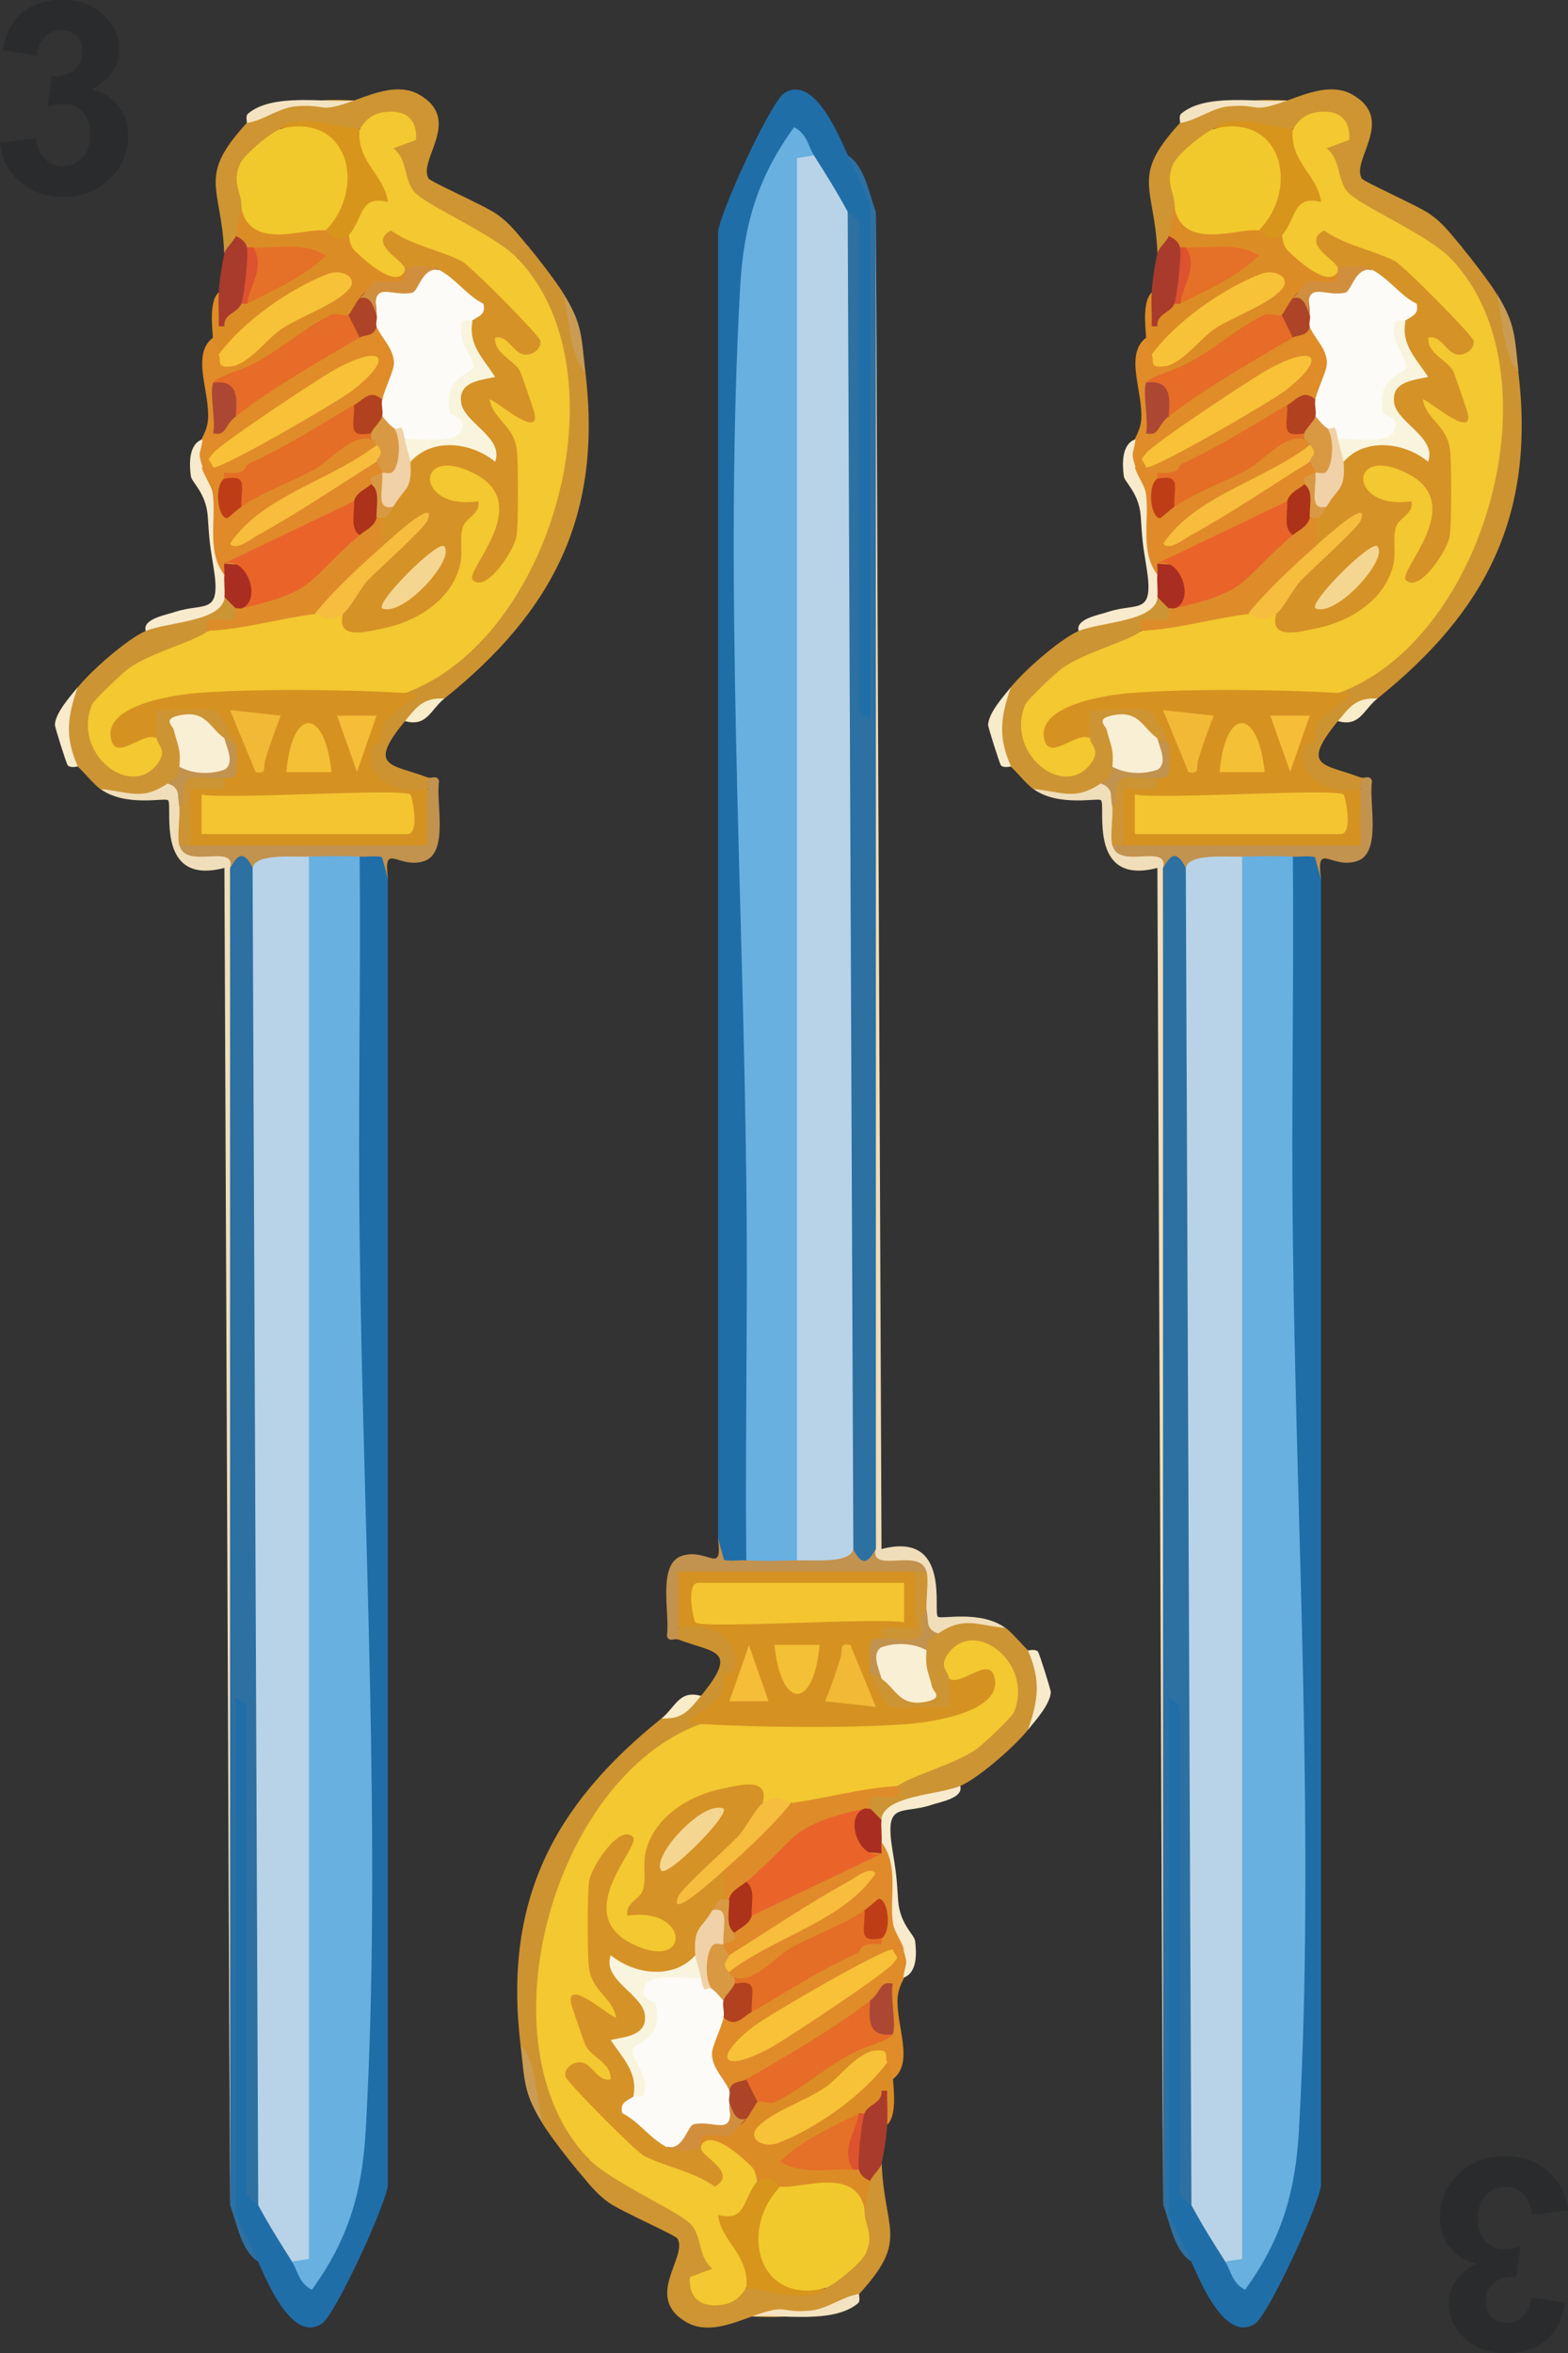 <?xml version="1.0" encoding="UTF-8"?>
<svg id="Layer_2" data-name="Layer 2" xmlns="http://www.w3.org/2000/svg" viewBox="0 0 64 96">
  <rect x="0" y="0" width="64" height="96" fill="#333333" stroke="none"/>
  <g id="Cards">
    <g id="Swords">
      <g id="ThreeOfSwrods">
        <path d="M0,5.82l1.46-.18c.05.37.17.66.38.85.2.2.45.29.74.29.31,0,.57-.12.79-.35.21-.24.32-.55.32-.96,0-.38-.1-.68-.31-.9s-.45-.33-.75-.33c-.19,0-.42.04-.69.11l.17-1.23c.41.01.72-.08.93-.27.21-.19.32-.44.32-.75,0-.27-.08-.48-.24-.63-.16-.16-.37-.24-.63-.24s-.48.09-.66.27c-.18.18-.29.44-.33.78l-1.39-.24c.1-.48.24-.86.44-1.14.2-.29.47-.51.82-.67.35-.16.74-.24,1.17-.24.74,0,1.34.24,1.78.71.37.39.55.82.55,1.31,0,.69-.38,1.24-1.13,1.65.45.1.81.31,1.08.65.27.34.41.74.41,1.22,0,.69-.25,1.28-.76,1.77-.5.49-1.13.73-1.89.73-.71,0-1.3-.21-1.77-.62s-.74-.95-.82-1.61Z" fill="#2a2b2c"/>
        <path d="M64,90.18l-1.46.18c-.05-.37-.17-.66-.38-.85-.2-.2-.45-.29-.74-.29-.31,0-.57.12-.79.35-.21.24-.32.55-.32.96,0,.38.1.68.31.9s.45.33.75.33c.19,0,.42-.04.69-.11l-.17,1.23c-.41-.01-.72.08-.93.27-.21.19-.32.44-.32.75,0,.27.08.48.24.63.16.16.37.24.63.24s.48-.09.66-.27c.18-.18.29-.44.33-.78l1.39.24c-.1.48-.24.86-.44,1.14-.2.29-.47.51-.82.67-.35.16-.74.24-1.17.24-.74,0-1.34-.24-1.78-.71-.37-.39-.55-.82-.55-1.31,0-.69.38-1.24,1.13-1.65-.45-.1-.81-.31-1.08-.65-.27-.34-.41-.74-.41-1.22,0-.69.25-1.28.76-1.77.5-.49,1.13-.73,1.89-.73.71,0,1.3.21,1.77.62s.74.95.82,1.61Z" fill="#2a2b2c"/>
        <g>
          <path d="M14.68,34.95c.31-.42,1.6-.36,1.06.16l.09.76v53.29c-.09.82-2.15,5.3-2.7,5.65-1.21.77-2.23-1.72-2.6-2.55-.45-.56-.79-1.25-.92-1.96-.2-6.92-.2-14.18,0-21.06.37-.42.6-.29.65.23l.02,19.86.25.63c.93.32,1.55,1.33,1.38,2.3.51-.04.56.04.74.43,1.4-2.02,1.79-4.36,1.86-6.84.18-13.19.08-26.39-.32-39.61-.17-3.81,0-7.58.48-11.31Z" fill="#206ea8"/>
          <path d="M10.31,35.41l.46.16s.08,18.04.23,54.11l-.46.29c-.05-.1-.62-.28-.47-.79v-19.59s-.45-.34-.45-.34v21.06c0,.11.79,1.66.92,1.96-.71-.44-.86-1.55-1.15-2.3-.1-18.21-.1-36.4,0-54.56-.42-1.08,1.53-.94.92,0Z" fill="#2d70a2"/>
          <path d="M21.59,10.09c.35.41,1.1,1.39,1.38,1.84.35,1.06.66,2.13.92,3.22.71,5.86-1.3,9.78-5.75,13.35-.53.33-1.07.64-1.61.92-1.58,1.92-.53,1.74.92,2.3.34.02.33.38,0,.46-.51,1.22-2.64.09-2.78-1.05-.08-.64.69-2.09,1.28-2.52.68-.1.87-.22.58-.35l.23-.59c5.47-2.77,7.99-11.47,4.32-16.51l.06-.62c-.69-.76-.32-1.04.46-.46Z" fill="#cd9331"/>
          <path d="M14.45,4.1c.83-.3,1.83-.71,2.66-.24,1.79,1.02-.06,2.66.38,3.42.08.14,2.32,1.12,2.79,1.46.58.41.87.84,1.3,1.34-.49-.06-.52-.03-.46.46-.09.07-.18.13-.28.15-.24.06-3.99-2.23-4.23-2.51-.42-.49-1.11-2.22-.51-2.65.72-.52.25-.61-1.43-.29-.05.49-.28.49-.69.37-.72-.52-1.71-.76-2.53-.37-.11.55-.53,1.1-1.26,1.65.1.8-.02,1.33-.35,1.58.3.81.22,1.2-.23,1.15.38.46.14.9-.46.69-.11-2.73-1.12-3.07.92-5.29,1.17-.73,2.63-1.04,4.37-.92Z" fill="#ce9532"/>
          <path d="M7.32,32.88c.36.32.35,1.29,0,1.61.7.24,1.46.33,2.29.28l-.22.64v54.56l-.23-54.56c-2.86.75-2.09-2.55-2.3-2.76-.11-.12-1.73.29-2.76-.46.32-.31.83-.36,1.54-.16.54-.26.95-.29,1.22-.07.54-.42.69-.12.46.92Z" fill="#f0deba"/>
          <path d="M9.62,24.82c.69,0,.61.5-.07.63-.58-.02-.94.07-1.08.29.12.16.16.33.08.51-1.55.59-5.86,2.27-4.13,4.47.82,1.04,1.78.34,1.98-.6-2.03-1.94,4.54-2.31,3.22.23-.08.28-.23.21-.46-.23l-.53.16c-.99-1.13-1.19-.8-.84.6l-.48.39c.6.26.05.88-.46.69-1.06.73-1.61.33-2.76.23-.26-.19-.66-.68-.92-.92-.88-.85-.73-2.23,0-3.22.54-.68,2-1.96,2.76-2.3,1.12-.4,2.19-.86,3.22-1.38.43-.5.79-.09.46.46Z" fill="#cd9434"/>
          <path d="M15.6,16.3c-.38.39-.77.47-1.15.23l-.35.74c-1.18.76-2.41,1.43-3.68,2.02-.15.4-.57.4-1.26,0-.28.46-.62.28-.46-.23-.03-.12-.05-.21-.02-.24,2.35-1.79,2.04-1.32.02.24.02.48-.21.37-.46,0-.53-.09-.31-.8,0-1.15.01-.09.21-.35.25-.78.09-1.14-.71-2.67.21-3.36.44-.07.52.16.23.69.33-.02.56.15.69.46.2.07.2.14,0,.23.22.38-.09.53-.92.46l.4.25c-.09.68.09,1.06.52,1.14l.24-.76c1.38-.95,2.79-1.84,4.25-2.66l.57.2c-.06-.6.21-.61.69-.46,1.4-.06,1.57,2.68.23,2.99Z" fill="#df8c29"/>
          <path d="M13.3,9.4c.39-.31.66-.16.92.23l.48.06c.37.63,1.09,1.15,1.82,1.32,1.05.42-.29.85-1.08.71-.22.32-.47.47-.76.44.48.45.16.89-.46.69l-.03.31c-1.32.6-2.66,1.36-4.01,2.26l-.57-.27v-.23c-.1-.54.91-1.35,1.38-1.7,4.74-2.45,2.35-2.02-.57.32-.47.65-.97.96-1.5.92-.11-.27-.2-.28-.23-.69-.04-.53-.14-1.49.23-1.84l.92.46c.07-.2.14-.2.23,0l.67-.85c2.09-.89,2.02-1.22-.21-.98l-.23-.47c-.07.2-.14.2-.23,0-.56.18-.55.08-.46-.46.04-.18.23-1.09.23-1.15,1.02.75,1.86.69,3.12.46l.33.46Z" fill="#dc8c25"/>
          <path d="M17.45,31.73c.12.05.41-.14.47.14-.14.87.42,2.95-.63,3.27s-1.66-.84-1.45.73l-.25-.9c-.3-.07-.6,0-.9-.02-.48.64-1.6.65-2.07,0-.01.18-.05.42-.2.46-.37.11-1.63.04-2.1,0-.36-.7-.6-.59-.92,0,.23-1.03-1.83.09-2.07-.92.07-.61.29-.58.46,0,3.15-.37,6.32-.6,9.48-.3-.27-.68-.19-1.36.19-2v-.46Z" fill="#c2924f"/>
          <path d="M8.24,19.07c.52.21.72.75.61,1.64.37.89.47,1.81.32,2.74.66.16.6.63,0,.92-.11,1.01-2.38,1-3.22,1.38-.16-.5.83-.66,1.18-.78,1.23-.41,1.92.19,1.58-1.86-.16-.98-.16-1.02-.23-2.05-.07-.95-.66-1.39-.69-1.63-.06-.47-.11-1.31.48-1.51-.08.66-.22.44,0,1.15Z" fill="#f8ebcd"/>
          <path d="M10.08,10.09c.46.61.1,1.69-.23,2.3-.13.37-.74.41-.69.92h-.23c.01-.46-.03-.92,0-1.38.03-.54.12-1.09.23-1.61.04-.18.42-.52.46-.69.2.08.42.24.46.46Z" fill="#a93b2c"/>
          <path d="M14.45,4.1c-1.53.56-1.06.12-2.39.24-.68.06-1.31.58-1.99.68.03-.03-.07-.29.06-.39,1.02-.84,3.05-.44,4.31-.53Z" fill="#f4e3c1"/>
          <path d="M3.17,31.27s-.3.08-.41-.05c-.05-.07-.53-1.57-.52-1.66.04-.5.62-1.14.93-1.52-.42,1.22-.53,2.01,0,3.22Z" fill="#f8ebcc"/>
          <path d="M23.89,15.15c-.65-.59-.64-2.26-.92-3.22.82,1.31.75,1.8.92,3.22Z" fill="#ca9c53"/>
          <path d="M18.14,28.5c-.57.45-.71,1.17-1.61.92.47-.57.75-.97,1.61-.92Z" fill="#f8ecc9"/>
          <path d="M12.61,34.95c.18,0,.46.05.46.16.15,18.87.02,38.39-.13,57.23-.4.43-.72.43-1.02-.07-.48-.75-.96-1.52-1.38-2.3l-.23-54.56c.12-.6,1.64-.44,2.3-.46Z" fill="#b8d3e7"/>
          <path d="M14.68,34.95c.05,5.18-.07,10.37,0,15.55.13,11.68.91,24.67.25,36.37-.14,2.55-.7,4.48-2.2,6.55-.54-.27-.59-.81-.81-1.15l.69-.11v-57.21c.67-.02,1.41-.04,2.07,0Z" fill="#67b0e0"/>
          <path d="M14.68,5.25c.05-.01.28-.53.86-.65.88-.18,1.51.16,1.44,1.11l-.92.34c.56.44.43,1.2.81,1.73.41.57,3.3,1.76,4.26,2.77,4.44,4.63,1.46,15.53-4.6,17.73l-.56.43-7.56-.11c-1.43-.32-5.35,1.83-2.12,1.17l.11.35c.02.3.46.47.02,1.05-1.11,1.46-3.5-.46-2.66-2.43.08-.19,1.25-1.3,1.51-1.48.85-.62,2.77-1.13,3.21-1.51,1.12-.5,2.44-.79,3.76-1.06l.62.37c.38-.38.75-.36,1.15,0,1.06.79,3.63-.44,4.11-1.53.15-.35.53-2.33.49-2.45-3.71-2.02.48-3.8,2.08-1.07l-.04-1.78c-1.13-1.35-1.54-3.08.6-1.66l-.41-1.19c-1.39-1.15-1.41-2.87.6-1.38.28.21-2.27-2.71-2.9-3.06-.46-.26-2.21-.98-1.77-.22l-.23.3c-.34.85-1.76-.49-2.08-.81-.19-.19-.2-.55-.22-.57-.38-.7.34-1.53.91-1.97-.95-1.2-1.1-2-.45-2.4Z" fill="#f3c830"/>
          <path d="M16.52,28.27c.23.01.53-.13.46.23-.29.05-1.2.83-1.31,1s-.04.5-.15.77c-.03.08-.33.08-.37.24-.36,1.24,1.19,1.99,2.29,1.68,0,.77,0,1.54,0,2.3-3.22,0-6.45,0-9.67,0-.44-.22-.31-2.36.14-2.56.61.1,1.02.03,1.24-.2.27-.32.43-.78.46-1.38-.03-.18-.62-1.23-.68-1.27-.44-.31-1.92,0-2.55-.11.01.38-.02.77,0,1.15-.49-.31-1.59.92-1.83.1-.43-1.46,2.6-1.88,3.55-1.95,2.42-.18,5.98-.14,8.41,0Z" fill="#d59221"/>
          <path d="M13.3,9.4c-.83-.12-3.09.86-3.45-.92.05-.62-.41-.95-.06-1.78.16-.39,1.34-1.36,1.67-1.44,2.21-.7,3.62.68,3.04,2.99-.12.47-.65,1.53-1.2,1.15Z" fill="#f2c92d"/>
          <path d="M14.68,5.25c-.15,1.36,1.03,1.9,1.15,2.99-1.18-.29-.98.67-1.61,1.38-.02-.02-.27.18-.49.1s-.41-.33-.43-.33c1.66-1.7.95-4.81-1.84-4.14.58-.71,2.93.07,3.22,0Z" fill="#d7951c"/>
          <path d="M9.16,31.73s.1.4-.15.46c-.31.08-1.15-.09-1.23,0s.06,1.91,0,2.3h-.46c-.1-.41.04-1.12,0-1.61-.25-1.25.36-1.63,1.84-1.15Z" fill="#cd9434"/>
          <path d="M9.62,30.35c.04.27.06,1,0,1.23-.07.26-.44.13-.46.16-1.19.07-1.79-.47-1.66.99l-.19.16c-.04-.42.03-.77-.46-.92.38-.27.41-.22.46-.69.41-.24.95-.32,1.62-.25-.19-.4-.11-.7.22-.9.14.09.32.14.46.23Z" fill="#c2924f"/>
          <path d="M15.6,22.29c-.48.98-1.62,2.5-2.76,2.76-1.45.19-2.9.62-4.37.69.03-.03-.08-.34.03-.42.2-.15.69.04.97-.03s.11-.41.15-.47c.06-.21.13-.2.23,0,.66-.55,1.44-.99,2.35-1.32l1.94-1.81.55.13c-.23-.53.15-.86.69-.69.07-.2.14-.2.23,0,.55.11.55.49,0,1.15Z" fill="#de8c29"/>
          <path d="M7.32,31.27c.08-.73-.1-.93-.23-1.5-.03-.14-.43-.41.13-.56,1.19-.3,1.31.47,1.94.91.09.39.43,1,.01,1.28-.6.21-1.3.18-1.85-.12Z" fill="#f9efd5"/>
          <path d="M9.16,22.98c1.45-.71,2.28,1.46.69,1.84-.08.02-.21-.03-.23,0l-.46-.46c.03-.3-.03-.62,0-.92-.11-.2-.11-.35,0-.46Z" fill="#a92e21"/>
          <path d="M17.91,11.01c.27-.66,2.21,1.21,2.25,1.35.18.66-.32,1.22-.87.72-.39.36-.25,1.05.41,2.07-.76.31-1.33.68-1.08,1.57.31.24.89.85.55,1.16-.11.1-2.69.62-2.65.04l-.46-.46c-.51.44-.77.1-.46-.46-.64-.07-.64-.55,0-.69.12-.5.48-1.19.48-1.49,0-.6-.52-1.03-.71-1.5-.62-.11-.58-.26,0-.46-.53-.9-.09-1.31,1.34-1.23.15-.6.61-.73,1.19-.61Z" fill="#fcfbf7"/>
          <path d="M15.14,17.92c.36-.32.49-.18.23.23.02.17,0,.35-.15.45-3.67,2.21-3.8,2.29-.4.27l.55-.02c.59-.19.67.02.23.46-.02.3-.21.38-.46.46.22.55-.15.87-.69.69l-.32.66-3.59,1.72c-.37.18-.83.23-1.39.15-.01.15.02.31,0,.46-.73-.97-.31-2.25-.47-3.33-.05-.31-.33-.67-.45-1.05.14.03.34-.04.46,0,.1.03.15.21.46.23.2.07.2.14,0,.23.12.61.35.99.69,1.15l.27-.7,2.48-1.21c.89-.96,1.74-1.25,2.55-.85Z" fill="#e08a2a"/>
          <path d="M14.22,12.85c.62-.28.96.51.46.92-1.41.83-3.67,2.11-5.06,3.22l-.44-.26c.06-.43-.1-.8-.48-1.12.05-.15.71-.38.92-.46,1.52-.54,2.49-1.61,3.86-2.29.21-.11.6.05.74,0Z" fill="#e66c27"/>
          <path d="M8.7,19.07c-.15-.39-.31-.21,0-.58.35-.43,4.21-2.98,4.91-3.38,1.96-1.1,2.56-.58.79.81-.57.45-5.38,3.24-5.7,3.15Z" fill="#f8c138"/>
          <path d="M14.45,16.53c.31.15.54.53.69,1.15.2.07.2.14,0,.23-.84-.19-1.65.9-2.39,1.29-1.08.56-1.89.82-2.91,1.47-.31-.15-.54-.53-.69-1.15v-.23c1.04.07.78-.27,1-.37,1.54-.69,2.94-1.61,4.29-2.39Z" fill="#e46e26"/>
          <path d="M9.62,14.92c-.87.14-.56-.15-.69-.46.99-1.34,2.9-2.69,4.45-3.28.6-.23,1.27.16.85.63-.56.63-1.98,1.1-2.75,1.62-.6.41-1.1,1.18-1.86,1.48Z" fill="#f8c238"/>
          <path d="M9.62,16.99c-.5.4-.36.81-.92.69.11-.54-.15-1.64,0-2.07,1-.12.99.57.92,1.38Z" fill="#ac4734"/>
          <path d="M15.6,16.3c-.05.19.05.49,0,.69.44.54.19.84-.46.69-1,.18-.66-.33-.69-1.15.41-.24.65-.66,1.15-.23Z" fill="#b2411f"/>
          <path d="M14.68,12.16c.44-.58.67-.35.69.69.05.11-.05.35,0,.46-.08.43-.49.34-.69.46l-.46-.92c.07-.03.32-.55.46-.69Z" fill="#ad4427"/>
          <path d="M10.31,10.09c.99.06,2.11-.24,2.99.34-.95.91-2.23,1.45-3.22,1.96.1-.75.17-1.52.23-2.3Z" fill="#e57027"/>
          <path d="M17.91,11.01c-.68-.12-.82.86-1.08.93-.86.2-1.7-.59-1.45.92-.14-.33-.24-.83-.69-.69.16-.15.58-.68.62-.69.35-.07.97.12,1.18-.06.1-.09.01-.38.04-.41-.2-.9,1.39-.72,1.38,0Z" fill="#d18f3d"/>
          <path d="M10.08,12.39h-.23c.12-.33.3-1.95.23-2.3h.23c.54.77-.1,1.51-.23,2.3Z" fill="#dd522f"/>
          <path d="M16.52,11.01c.13-.32-1.58-1.03-.57-1.61.88.62,2.02.81,2.89,1.25.36.19,3.16,3.02,3.21,3.24.07.31-.27.58-.58.58-.53,0-.68-.8-1.26-.7-.06.67.79.91,1.02,1.39.06.12.56,1.58.59,1.71.23,1.11-1.75-.68-1.84-.57.17.84.97,1.04,1.11,2.02.07.5.07,3.12-.01,3.57-.11.59-1.24,2.31-1.78,1.78-.38-.36,2.54-3.07.08-4.34s-2.46,1.51.14,1.12c.11.53-.53.66-.64,1.08-.13.47.02,1.02-.1,1.51-.34,1.45-1.79,2.33-3.16,2.6-.57.11-1.92.52-1.62-.59l-.2-.42c.61-.81,1.32-1.53,2.09-2.2l-.28-.15c.06-.27-.09-1.01,0-1.15-.18-.3-.03-.46.46-.46-.39-.54.33-1.41.69-1.84l.02-.59c.88-.15,1.71-.29,2.47-.42-.89-1.47-.9-1.71.26-2.98-.52-.8-.59-1.39-.23-1.77.28-.18.56-.25.45-.68-.68-.33-1.1-1.01-1.83-1.39-.33-.17-1.13-.21-1.38,0Z" fill="#d59226"/>
          <path d="M15.6,22.29c.15-.13,2.31-2.14,1.84-1.04-.14.32-1.98,1.97-2.42,2.42-.32.34-.74,1.18-1.03,1.38-.62.44-.98-.02-1.15,0,.81-1,1.81-1.91,2.76-2.76Z" fill="#f6bd3e"/>
          <path d="M16.75,32.42c.07.06.4,1.61-.12,1.61h-8.4v-1.61c1.09.21,8.19-.28,8.52,0Z" fill="#f4c531"/>
          <path d="M11.46,29.2c-.24.6-.44,1.17-.63,1.79-.1.31.09.61-.4.51l-1.04-2.53,2.07.23Z" fill="#f2b937"/>
          <path d="M13.53,31.5h-1.84c.22-2.63,1.56-2.7,1.84,0Z" fill="#f4c035"/>
          <polygon points="15.37 29.2 14.57 31.49 13.76 29.2 15.37 29.2" fill="#f6bd38"/>
          <path d="M14.68,21.83c-2.18,1.86-1.7,2.29-4.83,2.99.86-.29.25-2.12-.69-1.84l5.29-2.53c.68,0,.51.98.23,1.38Z" fill="#ea642a"/>
          <path d="M15.37,21.14c-.12.38-.45.48-.69.69-.41-.26-.2-.95-.23-1.38.1-.38.49-.49.69-.69.33-.42.68,1.34.23,1.38Z" fill="#ac3219"/>
          <path d="M16.06,17.45c.77.54.48,3.13-.46,1.84.36.22.52.68.46,1.38-.35.62-.44.43-.46.46h-.23c-.03-.43.18-1.12-.23-1.38.16-.17-.37-.18.46-.46-.02-.21-.22-.4-.23-.46-.25-.18-.23-.48,0-.69-.06-.07-.09-.2-.23-.23v-.23c.09-.22.41-.5.46-.69.15.14.29.36.46.46Z" fill="#d99942"/>
          <path d="M19.29,13.08c-.2.99.45,1.56.92,2.3-.63.14-1.49.19-1.39,1.03s1.76,1.43,1.39,2.43c-.95-.79-2.56-1.01-3.45,0-.41.09-.37-.61-.23-.92.55-.07,2.05.25,2.3-.35s-.41-.55-.45-.73c-.34-1.48.91-1.6.93-1.83.04-.46-.51-.84-.49-1.58.01-.61.32-.24.48-.34Z" fill="#f9f4dd"/>
          <path d="M16.06,17.45c.28.17.31-.34.46.46.05.27.23.87.23.92.09,1.21-.25,1.05-.69,1.84-.76.19-.4-.73-.46-1.38.1-.03.3.07.42-.03.3-.24.38-1.45.04-1.81Z" fill="#f1d1a7"/>
          <path d="M15.37,18.84c-1.62,1.01-3.23,2.11-4.91,3.03-.25.14-.83.62-1.07.31,1.3-1.95,4.15-2.59,5.99-4.03.38.42-.03.49,0,.69Z" fill="#f8bd3c"/>
          <path d="M9.16,19.53c1-.18.66.33.69,1.15-.18.12-.54.46-.58.46-.38,0-.54-1.31-.12-1.61Z" fill="#be3d17"/>
          <path d="M18.13,22.29c.47.52-1.68,2.9-2.53,2.53-.27-.25,2.28-2.8,2.53-2.53Z" fill="#f5d691"/>
        </g>
        <g>
          <path d="M30.46,63.66c-.31.42-1.6.36-1.06-.16l-.09-.76V9.45c.09-.82,2.15-5.3,2.7-5.65,1.21-.77,2.23,1.72,2.6,2.55.45.56.79,1.25.92,1.96.2,6.92.2,14.18,0,21.06-.37.42-.6.29-.65-.23l-.02-19.86-.25-.63c-.93-.32-1.55-1.33-1.38-2.3-.51.04-.56-.04-.74-.43-1.4,2.02-1.79,4.36-1.86,6.84-.18,13.19-.08,26.39.32,39.61.17,3.81,0,7.58-.48,11.31Z" fill="#206ea8"/>
          <path d="M34.83,63.2l-.46-.16s-.08-18.04-.23-54.11l.46-.29c.05.1.62.28.47.79v19.59s.45.34.45.34V8.3c0-.11-.79-1.66-.92-1.96.71.44.86,1.55,1.15,2.3.1,18.21.1,36.4,0,54.56.42,1.08-1.53.94-.92,0Z" fill="#2d70a2"/>
          <path d="M23.55,88.52c-.35-.41-1.1-1.39-1.38-1.84-.35-1.06-.66-2.13-.92-3.22-.71-5.86,1.3-9.78,5.75-13.35.53-.33,1.07-.64,1.61-.92,1.58-1.92.53-1.74-.92-2.3-.34-.02-.33-.38,0-.46.51-1.22,2.64-.09,2.78,1.05.08.64-.69,2.09-1.28,2.52-.68.1-.87.22-.58.35l-.23.59c-5.47,2.77-7.99,11.47-4.32,16.51l-.06.62c.69.76.32,1.04-.46.46Z" fill="#cd9331"/>
          <path d="M30.69,94.51c-.83.3-1.83.71-2.66.24-1.79-1.02.06-2.66-.38-3.42-.08-.14-2.32-1.12-2.79-1.46-.58-.41-.87-.84-1.3-1.34.49.06.52.03.46-.46.09-.07.18-.13.28-.15.24-.06,3.99,2.23,4.23,2.51.42.49,1.11,2.22.51,2.65-.72.52-.25.61,1.43.29.05-.49.28-.49.69-.37.72.52,1.71.76,2.53.37.11-.55.53-1.1,1.26-1.65-.1-.8.02-1.33.35-1.58-.3-.81-.22-1.2.23-1.15-.38-.46-.14-.9.46-.69.11,2.73,1.12,3.07-.92,5.29-1.17.73-2.63,1.04-4.37.92Z" fill="#ce9532"/>
          <path d="M37.82,65.73c-.36-.32-.35-1.29,0-1.61-.7-.24-1.46-.33-2.29-.28l.22-.64V8.64l.23,54.56c2.86-.75,2.09,2.55,2.3,2.76.11.12,1.73-.29,2.76.46-.32.31-.83.36-1.54.16-.54.26-.95.29-1.22.07-.54.42-.69.12-.46-.92Z" fill="#f0deba"/>
          <path d="M35.52,73.79c-.69,0-.61-.5.07-.63.58.02.94-.07,1.08-.29-.12-.16-.16-.33-.08-.51,1.55-.59,5.86-2.27,4.13-4.47-.82-1.04-1.78-.34-1.98.6,2.03,1.94-4.54,2.31-3.22-.23.08-.28.23-.21.46.23l.53-.16c.99,1.13,1.19.8.84-.6l.48-.39c-.6-.26-.05-.88.46-.69,1.06-.73,1.61-.33,2.76-.23.26.19.66.68.92.92.88.85.73,2.23,0,3.22-.54.68-2,1.96-2.76,2.3-1.12.4-2.19.86-3.22,1.38-.43.5-.79.09-.46-.46Z" fill="#cd9434"/>
          <path d="M29.53,82.31c.38-.39.77-.47,1.15-.23l.35-.74c1.18-.76,2.41-1.43,3.68-2.02.15-.4.57-.4,1.26,0,.28-.46.62-.28.46.23.03.12.05.21.02.24-2.35,1.79-2.04,1.32-.02-.24-.02-.48.21-.37.46,0,.53.09.31.8,0,1.15-.01.09-.21.35-.25.78-.09,1.14.71,2.67-.21,3.36-.44.07-.52-.16-.23-.69-.33.02-.56-.15-.69-.46-.2-.07-.2-.14,0-.23-.22-.38.09-.53.92-.46l-.4-.25c.09-.68-.09-1.06-.52-1.14l-.24.76c-1.38.95-2.79,1.84-4.25,2.66l-.57-.2c.06.6-.21.61-.69.46-1.4.06-1.57-2.68-.23-2.99Z" fill="#df8c29"/>
          <path d="M31.84,89.21c-.39.31-.66.16-.92-.23l-.48-.06c-.37-.63-1.09-1.15-1.82-1.32-1.05-.42.29-.85,1.08-.71.22-.32.47-.47.76-.44-.48-.45-.16-.89.46-.69l.03-.31c1.32-.6,2.66-1.36,4.01-2.26l.57.27v.23c.1.54-.91,1.35-1.38,1.7-4.74,2.45-2.35,2.02.57-.32.47-.65.97-.96,1.5-.92.11.27.2.28.23.69.04.53.14,1.49-.23,1.84l-.92-.46c-.07.2-.14.2-.23,0l-.67.85c-2.09.89-2.02,1.22.21.98l.23.47c.07-.2.14-.2.23,0,.56-.18.55-.08.46.46-.04.18-.23,1.09-.23,1.15-1.02-.75-1.86-.69-3.12-.46l-.33-.46Z" fill="#dc8c25"/>
          <path d="M27.69,66.88c-.12-.05-.41.14-.47-.14.14-.87-.42-2.95.63-3.27s1.66.84,1.45-.73l.25.9c.3.07.6,0,.9.02.48-.64,1.6-.65,2.07,0,.01-.18.05-.42.2-.46.37-.11,1.63-.04,2.1,0,.36.7.6.59.92,0-.23,1.03,1.83-.09,2.07.92-.07.61-.29.58-.46,0-3.15.37-6.32.6-9.48.3.27.68.19,1.36-.19,2v.46Z" fill="#c2924f"/>
          <path d="M36.9,79.54c-.52-.21-.72-.75-.61-1.64-.37-.89-.47-1.81-.32-2.74-.66-.16-.6-.63,0-.92.11-1.01,2.38-1,3.22-1.38.16.5-.83.66-1.18.78-1.23.41-1.92-.19-1.58,1.86.16.98.16,1.02.23,2.05.07.95.66,1.39.69,1.63.06.47.11,1.31-.48,1.51.08-.66.22-.44,0-1.15Z" fill="#f8ebcd"/>
          <path d="M35.06,88.52c-.46-.61-.1-1.69.23-2.3.13-.37.74-.41.69-.92h.23c-.01.46.03.92,0,1.38-.03.54-.12,1.09-.23,1.61-.04.18-.42.52-.46.69-.2-.08-.42-.24-.46-.46Z" fill="#a93b2c"/>
          <path d="M30.69,94.51c1.53-.56,1.06-.12,2.39-.24.68-.06,1.31-.58,1.99-.68-.03.03.07.29-.06.39-1.02.84-3.05.44-4.31.53Z" fill="#f4e3c1"/>
          <path d="M41.96,67.34s.3-.08.41.05c.05.07.53,1.57.52,1.66-.04.5-.62,1.14-.93,1.52.42-1.22.53-2.01,0-3.22Z" fill="#f8ebcc"/>
          <path d="M21.25,83.46c.65.59.64,2.26.92,3.22-.82-1.31-.75-1.8-.92-3.22Z" fill="#ca9c53"/>
          <path d="M27,70.11c.57-.45.71-1.17,1.61-.92-.47.57-.75.97-1.61.92Z" fill="#f8ecc9"/>
          <path d="M32.53,63.66c-.18,0-.46-.05-.46-.16-.15-18.87-.02-38.39.13-57.23.4-.43.72-.43,1.02.07.48.75.96,1.52,1.38,2.3l.23,54.56c-.12.6-1.64.44-2.3.46Z" fill="#b8d3e7"/>
          <path d="M30.46,63.66c-.05-5.18.07-10.37,0-15.55-.13-11.68-.91-24.67-.25-36.37.14-2.55.7-4.48,2.2-6.55.54.27.59.81.81,1.15l-.69.11v57.21c-.67.02-1.41.04-2.07,0Z" fill="#67b0e0"/>
          <path d="M30.46,93.36c-.05.01-.28.53-.86.65-.88.18-1.51-.16-1.44-1.11l.92-.34c-.56-.44-.43-1.2-.81-1.73-.41-.57-3.3-1.76-4.26-2.77-4.44-4.63-1.46-15.53,4.6-17.73l.56-.43,7.56.11c1.43.32,5.35-1.83,2.12-1.17l-.11-.35c-.02-.3-.46-.47-.02-1.05,1.11-1.46,3.5.46,2.66,2.43-.08.19-1.25,1.3-1.51,1.48-.85.62-2.77,1.13-3.21,1.51-1.12.5-2.44.79-3.76,1.06l-.62-.37c-.38.38-.75.36-1.15,0-1.06-.79-3.63.44-4.11,1.53-.15.35-.53,2.33-.49,2.45,3.71,2.02-.48,3.8-2.08,1.07l.04,1.78c1.13,1.35,1.54,3.08-.6,1.66l.41,1.19c1.39,1.15,1.41,2.87-.6,1.38-.28-.21,2.27,2.71,2.9,3.06.46.26,2.21.98,1.77.22l.23-.3c.34-.85,1.76.49,2.08.81.19.19.2.55.22.57.38.7-.34,1.53-.91,1.97.95,1.2,1.1,2,.45,2.4Z" fill="#f3c830"/>
          <path d="M28.61,70.34c-.23-.01-.53.13-.46-.23.29-.05,1.2-.83,1.31-1s.04-.5.15-.77c.03-.08.33-.08.37-.24.36-1.24-1.19-1.99-2.29-1.68,0-.77,0-1.54,0-2.3,3.22,0,6.45,0,9.67,0,.44.22.31,2.36-.14,2.56-.61-.1-1.02-.03-1.24.2-.27.32-.43.78-.46,1.38.03.18.62,1.23.68,1.27.44.31,1.92,0,2.55.11-.01-.38.02-.77,0-1.15.49.31,1.59-.92,1.83-.1.43,1.46-2.6,1.88-3.55,1.95-2.42.18-5.98.14-8.41,0Z" fill="#d59221"/>
          <path d="M31.84,89.21c.83.12,3.09-.86,3.45.92-.05.62.41.95.06,1.78-.16.39-1.34,1.36-1.67,1.44-2.21.7-3.62-.68-3.04-2.99.12-.47.65-1.53,1.2-1.15Z" fill="#f2c92d"/>
          <path d="M30.46,93.36c.15-1.36-1.03-1.9-1.15-2.99,1.18.29.98-.67,1.61-1.38.02.02.27-.18.49-.1s.41.33.43.33c-1.66,1.7-.95,4.81,1.84,4.14-.58.71-2.93-.07-3.22,0Z" fill="#d7951c"/>
          <path d="M35.98,66.88s-.1-.4.15-.46c.31-.08,1.15.09,1.23,0s-.06-1.91,0-2.3h.46c.1.41-.04,1.12,0,1.61.25,1.25-.36,1.63-1.84,1.15Z" fill="#cd9434"/>
          <path d="M35.52,68.26c-.04-.27-.06-1,0-1.23.07-.26.44-.13.46-.16,1.19-.07,1.79.47,1.66-.99l.19-.16c.04.42-.03.77.46.92-.38.27-.41.22-.46.69-.41.24-.95.32-1.62.25.19.4.11.7-.22.9-.14-.09-.32-.14-.46-.23Z" fill="#c2924f"/>
          <path d="M29.53,76.32c.48-.98,1.62-2.5,2.76-2.76,1.45-.19,2.9-.62,4.37-.69-.03.03.08.34-.03.42-.2.15-.69-.04-.97.03s-.11.41-.15.47c-.06.21-.13.2-.23,0-.66.55-1.44.99-2.35,1.32l-1.94,1.81-.55-.13c.23.53-.15.86-.69.69-.07.2-.14.2-.23,0-.55-.11-.55-.49,0-1.15Z" fill="#de8c29"/>
          <path d="M37.82,67.34c-.08.73.1.93.23,1.5.03.14.43.41-.13.56-1.19.3-1.31-.47-1.94-.91-.09-.39-.43-1-.01-1.28.6-.21,1.3-.18,1.85.12Z" fill="#f9efd5"/>
          <path d="M35.98,75.63c-1.45.71-2.28-1.46-.69-1.84.08-.02.21.03.23,0l.46.46c-.03.3.03.62,0,.92.11.2.11.35,0,.46Z" fill="#a92e21"/>
          <path d="M27.23,87.6c-.27.66-2.21-1.21-2.25-1.35-.18-.66.32-1.22.87-.72.39-.36.25-1.05-.41-2.07.76-.31,1.33-.68,1.08-1.57-.31-.24-.89-.85-.55-1.16.11-.1,2.69-.62,2.65-.04l.46.46c.51-.44.77-.1.46.46.64.07.64.55,0,.69-.12.5-.48,1.19-.48,1.49,0,.6.52,1.03.71,1.5.62.11.58.26,0,.46.53.9.09,1.31-1.34,1.23-.15.6-.61.73-1.19.61Z" fill="#fcfbf7"/>
          <path d="M29.99,80.69c-.36.32-.49.18-.23-.23-.02-.17,0-.35.15-.45,3.67-2.21,3.8-2.29.4-.27l-.55.02c-.59.19-.67-.02-.23-.46.02-.3.21-.38.46-.46-.22-.55.15-.87.69-.69l.32-.66,3.59-1.72c.37-.18.83-.23,1.39-.15.01-.15-.02-.31,0-.46.73.97.31,2.25.47,3.33.05.31.33.67.45,1.05-.14-.03-.34.04-.46,0-.1-.03-.15-.21-.46-.23-.2-.07-.2-.14,0-.23-.12-.61-.35-.99-.69-1.15l-.27.7-2.48,1.21c-.89.96-1.74,1.25-2.55.85Z" fill="#e08a2a"/>
          <path d="M30.92,85.76c-.62.28-.96-.51-.46-.92,1.41-.83,3.67-2.11,5.06-3.22l.44.26c-.06.43.1.8.48,1.12-.05.15-.71.38-.92.46-1.52.54-2.49,1.61-3.86,2.29-.21.11-.6-.05-.74,0Z" fill="#e66c27"/>
          <path d="M36.44,79.54c.15.39.31.21,0,.58-.35.43-4.21,2.98-4.91,3.38-1.96,1.1-2.56.58-.79-.81.57-.45,5.38-3.24,5.7-3.15Z" fill="#f8c138"/>
          <path d="M30.69,82.08c-.31-.15-.54-.53-.69-1.15-.2-.07-.2-.14,0-.23.84.19,1.65-.9,2.39-1.29,1.08-.56,1.89-.82,2.91-1.47.31.15.54.53.69,1.15v.23c-1.04-.07-.78.27-1,.37-1.54.69-2.94,1.61-4.29,2.39Z" fill="#e46e26"/>
          <path d="M35.52,83.69c.87-.14.56.15.69.46-.99,1.34-2.9,2.69-4.45,3.28-.6.23-1.27-.16-.85-.63.56-.63,1.98-1.1,2.75-1.62.6-.41,1.1-1.18,1.86-1.48Z" fill="#f8c238"/>
          <path d="M35.52,81.62c.5-.4.36-.81.92-.69-.11.54.15,1.64,0,2.07-1,.12-.99-.57-.92-1.38Z" fill="#ac4734"/>
          <path d="M29.53,82.31c.05-.19-.05-.49,0-.69-.44-.54-.19-.84.46-.69,1-.18.66.33.69,1.15-.41.24-.65.66-1.15.23Z" fill="#b2411f"/>
          <path d="M30.46,86.45c-.44.58-.67.35-.69-.69-.05-.11.05-.35,0-.46.08-.43.49-.34.69-.46l.46.92c-.07.03-.32.55-.46.69Z" fill="#ad4427"/>
          <path d="M34.83,88.52c-.99-.06-2.11.24-2.99-.34.95-.91,2.23-1.45,3.22-1.96-.1.75-.17,1.52-.23,2.3Z" fill="#e57027"/>
          <path d="M27.23,87.6c.68.12.82-.86,1.08-.93.86-.2,1.7.59,1.45-.92.14.33.24.83.69.69-.16.15-.58.68-.62.69-.35.07-.97-.12-1.18.06-.1.09-.01.38-.04.41.2.9-1.39.72-1.38,0Z" fill="#d18f3d"/>
          <path d="M35.06,86.22h.23c-.12.33-.3,1.95-.23,2.3h-.23c-.54-.77.1-1.51.23-2.3Z" fill="#dd522f"/>
          <path d="M28.61,87.6c-.13.32,1.58,1.03.57,1.61-.88-.62-2.02-.81-2.89-1.25-.36-.19-3.16-3.02-3.21-3.24-.07-.31.27-.58.58-.58.53,0,.68.8,1.26.7.06-.67-.79-.91-1.02-1.39-.06-.12-.56-1.58-.59-1.71-.23-1.11,1.75.68,1.84.57-.17-.84-.97-1.04-1.11-2.02-.07-.5-.07-3.12.01-3.57.11-.59,1.24-2.31,1.78-1.78.38.36-2.54,3.07-.08,4.34s2.46-1.51-.14-1.12c-.11-.53.53-.66.64-1.08.13-.47-.02-1.02.1-1.51.34-1.45,1.79-2.33,3.16-2.6.57-.11,1.92-.52,1.62.59l.2.42c-.61.81-1.32,1.53-2.09,2.2l.28.15c-.06.27.09,1.01,0,1.15.18.3.03.46-.46.46.39.54-.33,1.41-.69,1.84l-.02.59c-.88.15-1.71.29-2.47.42.89,1.47.9,1.71-.26,2.98.52.8.59,1.39.23,1.77-.28.18-.56.25-.45.68.68.33,1.1,1.01,1.83,1.39.33.17,1.13.21,1.38,0Z" fill="#d59226"/>
          <path d="M29.53,76.32c-.15.13-2.31,2.14-1.84,1.04.14-.32,1.98-1.97,2.42-2.42.32-.34.74-1.18,1.03-1.38.62-.44.98.02,1.15,0-.81,1-1.81,1.91-2.76,2.76Z" fill="#f6bd3e"/>
          <path d="M28.38,66.19c-.07-.06-.4-1.61.12-1.61h8.4v1.61c-1.09-.21-8.19.28-8.52,0Z" fill="#f4c531"/>
          <path d="M33.68,69.41c.24-.6.44-1.17.63-1.79.1-.31-.09-.61.4-.51l1.04,2.53-2.07-.23Z" fill="#f2b937"/>
          <path d="M31.61,67.11h1.84c-.22,2.63-1.56,2.7-1.84,0Z" fill="#f4c035"/>
          <polygon points="29.77 69.41 30.57 67.12 31.37 69.41 29.77 69.41" fill="#f6bd38"/>
          <path d="M30.46,76.78c2.18-1.86,1.7-2.29,4.83-2.99-.86.29-.25,2.12.69,1.84l-5.29,2.53c-.68,0-.51-.98-.23-1.38Z" fill="#ea642a"/>
          <path d="M29.76,77.47c.12-.38.45-.48.69-.69.41.26.2.95.23,1.38-.1.38-.49.49-.69.69-.33.42-.68-1.34-.23-1.38Z" fill="#ac3219"/>
          <path d="M29.07,81.16c-.77-.54-.48-3.13.46-1.84-.36-.22-.52-.68-.46-1.38.35-.62.44-.43.46-.46h.23c.03.43-.18,1.12.23,1.38-.16.17.37.18-.46.46.02.21.22.4.23.46.25.18.23.48,0,.69.06.07.09.2.23.23v.23c-.09.22-.41.5-.46.69-.15-.14-.29-.36-.46-.46Z" fill="#d99942"/>
          <path d="M25.85,85.53c.2-.99-.45-1.56-.92-2.3.63-.14,1.49-.19,1.39-1.03s-1.76-1.43-1.39-2.43c.95.79,2.56,1.01,3.45,0,.41-.09.37.61.23.92-.55.07-2.05-.25-2.3.35s.41.55.45.73c.34,1.48-.91,1.6-.93,1.83-.04.46.51.84.49,1.58-.01.61-.32.24-.48.34Z" fill="#f9f4dd"/>
          <path d="M29.07,81.16c-.28-.17-.31.34-.46-.46-.05-.27-.23-.87-.23-.92-.09-1.21.25-1.05.69-1.84.76-.19.4.73.46,1.38-.1.03-.3-.07-.42.03-.3.24-.38,1.45-.04,1.81Z" fill="#f1d1a7"/>
          <path d="M29.76,79.77c1.62-1.01,3.23-2.11,4.91-3.03.25-.14.83-.62,1.07-.31-1.3,1.95-4.15,2.59-5.99,4.03-.38-.42.03-.49,0-.69Z" fill="#f8bd3c"/>
          <path d="M35.98,79.08c-1,.18-.66-.33-.69-1.15.18-.12.54-.46.58-.46.38,0,.54,1.31.12,1.61Z" fill="#be3d17"/>
          <path d="M27,76.32c-.47-.52,1.68-2.9,2.53-2.53.27.25-2.28,2.8-2.53,2.53Z" fill="#f5d691"/>
        </g>
        <g>
          <path d="M52.77,34.95c.31-.42,1.6-.36,1.06.16l.09.76v53.29c-.09.82-2.15,5.3-2.7,5.65-1.21.77-2.23-1.72-2.6-2.55-.45-.56-.79-1.25-.92-1.96-.2-6.92-.2-14.18,0-21.06.37-.42.6-.29.65.23l.02,19.86.25.63c.93.32,1.55,1.33,1.38,2.3.51-.04.56.04.74.43,1.4-2.02,1.79-4.36,1.86-6.84.18-13.19.08-26.39-.32-39.61-.17-3.81,0-7.58.48-11.31Z" fill="#206ea8"/>
          <path d="M48.4,35.41l.46.16s.08,18.04.23,54.11l-.46.29c-.05-.1-.62-.28-.47-.79v-19.59s-.45-.34-.45-.34v21.06c0,.11.79,1.66.92,1.96-.71-.44-.86-1.55-1.15-2.3-.1-18.21-.1-36.4,0-54.56-.42-1.08,1.53-.94.92,0Z" fill="#2d70a2"/>
          <path d="M59.67,10.09c.35.41,1.1,1.39,1.38,1.84.35,1.06.66,2.13.92,3.22.71,5.86-1.3,9.78-5.75,13.35-.53.33-1.07.64-1.61.92-1.58,1.92-.53,1.74.92,2.3.34.02.33.38,0,.46-.51,1.22-2.64.09-2.78-1.05-.08-.64.69-2.09,1.28-2.52.68-.1.87-.22.58-.35l.23-.59c5.47-2.77,7.99-11.47,4.32-16.51l.06-.62c-.69-.76-.32-1.04.46-.46Z" fill="#cd9331"/>
          <path d="M52.54,4.1c.83-.3,1.83-.71,2.66-.24,1.79,1.02-.06,2.66.38,3.42.08.14,2.32,1.12,2.79,1.46.58.41.87.84,1.3,1.34-.49-.06-.52-.03-.46.46-.09.07-.18.13-.28.15-.24.06-3.99-2.23-4.23-2.51-.42-.49-1.11-2.22-.51-2.65.72-.52.25-.61-1.43-.29-.05.49-.28.49-.69.37-.72-.52-1.71-.76-2.53-.37-.11.55-.53,1.1-1.26,1.65.1.8-.02,1.33-.35,1.58.3.81.22,1.2-.23,1.15.38.46.14.9-.46.69-.11-2.73-1.12-3.07.92-5.29,1.17-.73,2.63-1.04,4.37-.92Z" fill="#ce9532"/>
          <path d="M45.4,32.88c.36.32.35,1.29,0,1.61.7.24,1.46.33,2.29.28l-.22.64v54.56l-.23-54.56c-2.86.75-2.09-2.55-2.3-2.76-.11-.12-1.73.29-2.76-.46.32-.31.83-.36,1.54-.16.54-.26.95-.29,1.22-.07.54-.42.69-.12.46.92Z" fill="#f0deba"/>
          <path d="M47.7,24.82c.69,0,.61.5-.07.63-.58-.02-.94.07-1.08.29.12.16.16.33.08.51-1.55.59-5.86,2.27-4.13,4.47.82,1.04,1.78.34,1.98-.6-2.03-1.94,4.54-2.31,3.22.23-.08.28-.23.21-.46-.23l-.53.16c-.99-1.13-1.19-.8-.84.6l-.48.39c.6.26.05.88-.46.69-1.06.73-1.61.33-2.76.23-.26-.19-.66-.68-.92-.92-.88-.85-.73-2.23,0-3.22.54-.68,2-1.96,2.76-2.3,1.12-.4,2.19-.86,3.22-1.38.43-.5.79-.09.46.46Z" fill="#cd9434"/>
          <path d="M53.69,16.3c-.38.39-.77.47-1.15.23l-.35.74c-1.18.76-2.41,1.43-3.68,2.02-.15.4-.57.4-1.26,0-.28.46-.62.28-.46-.23-.03-.12-.05-.21-.02-.24,2.35-1.79,2.04-1.32.02.24.02.48-.21.37-.46,0-.53-.09-.31-.8,0-1.15.01-.09.21-.35.25-.78.09-1.14-.71-2.67.21-3.36.44-.07.52.16.23.69.33-.02.56.15.69.46.2.07.2.14,0,.23.22.38-.09.53-.92.46l.4.25c-.09.68.09,1.06.52,1.14l.24-.76c1.38-.95,2.79-1.84,4.25-2.66l.57.2c-.06-.6.21-.61.69-.46,1.4-.06,1.57,2.68.23,2.99Z" fill="#df8c29"/>
          <path d="M51.39,9.4c.39-.31.66-.16.92.23l.48.06c.37.63,1.09,1.15,1.82,1.32,1.05.42-.29.85-1.08.71-.22.32-.47.47-.76.44.48.45.16.89-.46.69l-.03.31c-1.32.6-2.66,1.36-4.01,2.26l-.57-.27v-.23c-.1-.54.91-1.35,1.38-1.7,4.74-2.45,2.35-2.02-.57.32-.47.65-.97.96-1.5.92-.11-.27-.2-.28-.23-.69-.04-.53-.14-1.49.23-1.84l.92.46c.07-.2.14-.2.23,0l.67-.85c2.09-.89,2.02-1.22-.21-.98l-.23-.47c-.07.2-.14.2-.23,0-.56.18-.55.08-.46-.46.04-.18.23-1.09.23-1.15,1.02.75,1.86.69,3.12.46l.33.46Z" fill="#dc8c25"/>
          <path d="M55.53,31.73c.12.05.41-.14.47.14-.14.87.42,2.95-.63,3.27s-1.66-.84-1.45.73l-.25-.9c-.3-.07-.6,0-.9-.02-.48.64-1.6.65-2.07,0-.01.18-.05.42-.2.46-.37.11-1.63.04-2.1,0-.36-.7-.6-.59-.92,0,.23-1.03-1.83.09-2.07-.92.07-.61.29-.58.46,0,3.15-.37,6.32-.6,9.48-.3-.27-.68-.19-1.36.19-2v-.46Z" fill="#c2924f"/>
          <path d="M46.32,19.07c.52.21.72.75.61,1.64.37.89.47,1.81.32,2.74.66.16.6.63,0,.92-.11,1.01-2.38,1-3.22,1.38-.16-.5.83-.66,1.18-.78,1.23-.41,1.92.19,1.58-1.86-.16-.98-.16-1.02-.23-2.05-.07-.95-.66-1.39-.69-1.63-.06-.47-.11-1.31.48-1.51-.08.66-.22.44,0,1.15Z" fill="#f8ebcd"/>
          <path d="M48.16,10.09c.46.61.1,1.69-.23,2.3-.13.37-.74.41-.69.92h-.23c.01-.46-.03-.92,0-1.38.03-.54.12-1.09.23-1.61.04-.18.42-.52.46-.69.2.08.42.24.46.46Z" fill="#a93b2c"/>
          <path d="M52.54,4.1c-1.53.56-1.06.12-2.39.24-.68.06-1.31.58-1.99.68.03-.03-.07-.29.06-.39,1.02-.84,3.05-.44,4.31-.53Z" fill="#f4e3c1"/>
          <path d="M41.26,31.27s-.3.08-.41-.05c-.05-.07-.53-1.57-.52-1.66.04-.5.62-1.14.93-1.52-.42,1.22-.53,2.01,0,3.22Z" fill="#f8ebcc"/>
          <path d="M61.98,15.15c-.65-.59-.64-2.26-.92-3.22.82,1.31.75,1.8.92,3.22Z" fill="#ca9c53"/>
          <path d="M56.22,28.5c-.57.45-.71,1.17-1.61.92.47-.57.75-.97,1.61-.92Z" fill="#f8ecc9"/>
          <path d="M50.7,34.95c.18,0,.46.05.46.16.15,18.87.02,38.39-.13,57.23-.4.43-.72.43-1.02-.07-.48-.75-.96-1.52-1.38-2.3l-.23-54.56c.12-.6,1.64-.44,2.3-.46Z" fill="#b8d3e7"/>
          <path d="M52.77,34.95c.05,5.18-.07,10.37,0,15.55.13,11.68.91,24.67.25,36.37-.14,2.55-.7,4.48-2.2,6.55-.54-.27-.59-.81-.81-1.15l.69-.11v-57.21c.67-.02,1.41-.04,2.07,0Z" fill="#67b0e0"/>
          <path d="M52.77,5.25c.05-.01.28-.53.86-.65.88-.18,1.51.16,1.44,1.11l-.92.34c.56.44.43,1.2.81,1.73.41.57,3.3,1.76,4.26,2.77,4.44,4.63,1.46,15.53-4.6,17.73l-.56.43-7.56-.11c-1.43-.32-5.35,1.83-2.12,1.17l.11.35c.02.3.46.47.02,1.05-1.11,1.46-3.5-.46-2.66-2.43.08-.19,1.25-1.3,1.51-1.48.85-.62,2.77-1.13,3.21-1.51,1.12-.5,2.44-.79,3.76-1.06l.62.37c.38-.38.75-.36,1.15,0,1.06.79,3.63-.44,4.11-1.53.15-.35.53-2.33.49-2.45-3.71-2.02.48-3.8,2.08-1.07l-.04-1.78c-1.13-1.35-1.54-3.08.6-1.66l-.41-1.19c-1.39-1.15-1.41-2.87.6-1.38.28.21-2.27-2.71-2.9-3.06-.46-.26-2.21-.98-1.77-.22l-.23.3c-.34.85-1.76-.49-2.08-.81-.19-.19-.2-.55-.22-.57-.38-.7.34-1.53.91-1.97-.95-1.2-1.1-2-.45-2.4Z" fill="#f3c830"/>
          <path d="M54.61,28.27c.23.01.53-.13.46.23-.29.05-1.2.83-1.31,1s-.04.5-.15.77c-.03.08-.33.08-.37.24-.36,1.24,1.19,1.99,2.29,1.68,0,.77,0,1.54,0,2.3-3.22,0-6.45,0-9.67,0-.44-.22-.31-2.36.14-2.56.61.1,1.02.03,1.24-.2.27-.32.43-.78.46-1.38-.03-.18-.62-1.23-.68-1.27-.44-.31-1.92,0-2.55-.11.01.38-.02.77,0,1.15-.49-.31-1.59.92-1.83.1-.43-1.46,2.6-1.88,3.55-1.95,2.42-.18,5.98-.14,8.41,0Z" fill="#d59221"/>
          <path d="M51.39,9.4c-.83-.12-3.09.86-3.45-.92.05-.62-.41-.95-.06-1.78.16-.39,1.34-1.36,1.67-1.44,2.21-.7,3.62.68,3.04,2.99-.12.47-.65,1.53-1.2,1.15Z" fill="#f2c92d"/>
          <path d="M52.77,5.25c-.15,1.36,1.03,1.9,1.15,2.99-1.18-.29-.98.67-1.61,1.38-.02-.02-.27.18-.49.1s-.41-.33-.43-.33c1.66-1.7.95-4.81-1.84-4.14.58-.71,2.93.07,3.22,0Z" fill="#d7951c"/>
          <path d="M47.24,31.73s.1.4-.15.46c-.31.08-1.15-.09-1.23,0s.06,1.91,0,2.3h-.46c-.1-.41.04-1.12,0-1.61-.25-1.25.36-1.63,1.84-1.15Z" fill="#cd9434"/>
          <path d="M47.7,30.35c.04.27.06,1,0,1.23-.07.26-.44.13-.46.16-1.19.07-1.79-.47-1.66.99l-.19.16c-.04-.42.03-.77-.46-.92.38-.27.41-.22.46-.69.41-.24.95-.32,1.62-.25-.19-.4-.11-.7.22-.9.14.09.32.14.46.23Z" fill="#c2924f"/>
          <path d="M53.69,22.29c-.48.98-1.62,2.5-2.76,2.76-1.45.19-2.9.62-4.37.69.03-.03-.08-.34.03-.42.2-.15.69.04.97-.03s.11-.41.15-.47c.06-.21.13-.2.23,0,.66-.55,1.44-.99,2.35-1.32l1.94-1.81.55.13c-.23-.53.15-.86.69-.69.07-.2.14-.2.23,0,.55.11.55.49,0,1.15Z" fill="#de8c29"/>
          <path d="M45.4,31.27c.08-.73-.1-.93-.23-1.5-.03-.14-.43-.41.13-.56,1.19-.3,1.31.47,1.94.91.09.39.43,1,.01,1.28-.6.21-1.3.18-1.85-.12Z" fill="#f9efd5"/>
          <path d="M47.24,22.98c1.45-.71,2.28,1.46.69,1.84-.08.02-.21-.03-.23,0l-.46-.46c.03-.3-.03-.62,0-.92-.11-.2-.11-.35,0-.46Z" fill="#a92e21"/>
          <path d="M55.99,11.01c.27-.66,2.21,1.21,2.25,1.35.18.66-.32,1.22-.87.72-.39.36-.25,1.05.41,2.07-.76.31-1.33.68-1.08,1.57.31.24.89.85.55,1.16-.11.1-2.69.62-2.65.04l-.46-.46c-.51.44-.77.1-.46-.46-.64-.07-.64-.55,0-.69.12-.5.48-1.19.48-1.49,0-.6-.52-1.03-.71-1.5-.62-.11-.58-.26,0-.46-.53-.9-.09-1.31,1.34-1.23.15-.6.61-.73,1.19-.61Z" fill="#fcfbf7"/>
          <path d="M53.23,17.92c.36-.32.49-.18.23.23.02.17,0,.35-.15.45-3.67,2.21-3.8,2.29-.4.27l.55-.02c.59-.19.67.02.23.46-.02.3-.21.38-.46.46.22.55-.15.87-.69.69l-.32.66-3.59,1.72c-.37.18-.83.23-1.39.15-.01.15.02.31,0,.46-.73-.97-.31-2.25-.47-3.33-.05-.31-.33-.67-.45-1.05.14.03.34-.04.46,0,.1.03.15.21.46.23.2.07.2.14,0,.23.12.61.35.99.69,1.15l.27-.7,2.48-1.21c.89-.96,1.74-1.25,2.55-.85Z" fill="#e08a2a"/>
          <path d="M52.31,12.85c.62-.28.96.51.46.92-1.41.83-3.67,2.11-5.06,3.22l-.44-.26c.06-.43-.1-.8-.48-1.12.05-.15.71-.38.92-.46,1.52-.54,2.49-1.61,3.86-2.29.21-.11.6.05.74,0Z" fill="#e66c27"/>
          <path d="M46.78,19.07c-.15-.39-.31-.21,0-.58.35-.43,4.21-2.98,4.91-3.38,1.96-1.1,2.56-.58.79.81-.57.45-5.38,3.24-5.7,3.15Z" fill="#f8c138"/>
          <path d="M52.54,16.53c.31.15.54.53.69,1.15.2.07.2.14,0,.23-.84-.19-1.65.9-2.39,1.29-1.08.56-1.89.82-2.91,1.47-.31-.15-.54-.53-.69-1.15v-.23c1.04.07.78-.27,1-.37,1.54-.69,2.94-1.61,4.29-2.39Z" fill="#e46e26"/>
          <path d="M47.7,14.92c-.87.14-.56-.15-.69-.46.99-1.34,2.9-2.69,4.45-3.28.6-.23,1.27.16.85.63-.56.63-1.98,1.1-2.75,1.62-.6.41-1.1,1.18-1.86,1.48Z" fill="#f8c238"/>
          <path d="M47.7,16.99c-.5.4-.36.81-.92.69.11-.54-.15-1.64,0-2.07,1-.12.99.57.92,1.38Z" fill="#ac4734"/>
          <path d="M53.69,16.3c-.05.19.05.49,0,.69.44.54.19.84-.46.69-1,.18-.66-.33-.69-1.15.41-.24.65-.66,1.15-.23Z" fill="#b2411f"/>
          <path d="M52.77,12.16c.44-.58.67-.35.69.69.05.11-.05.35,0,.46-.08.43-.49.34-.69.46l-.46-.92c.07-.03.32-.55.46-.69Z" fill="#ad4427"/>
          <path d="M48.4,10.09c.99.06,2.11-.24,2.99.34-.95.91-2.23,1.45-3.22,1.96.1-.75.17-1.52.23-2.3Z" fill="#e57027"/>
          <path d="M55.99,11.01c-.68-.12-.82.86-1.08.93-.86.2-1.7-.59-1.45.92-.14-.33-.24-.83-.69-.69.16-.15.58-.68.62-.69.35-.07.97.12,1.18-.06.1-.09.01-.38.04-.41-.2-.9,1.39-.72,1.38,0Z" fill="#d18f3d"/>
          <path d="M48.16,12.39h-.23c.12-.33.3-1.95.23-2.3h.23c.54.77-.1,1.51-.23,2.3Z" fill="#dd522f"/>
          <path d="M54.61,11.01c.13-.32-1.58-1.03-.57-1.61.88.62,2.02.81,2.89,1.25.36.19,3.16,3.02,3.21,3.24.07.31-.27.58-.58.58-.53,0-.68-.8-1.26-.7-.06.67.79.91,1.02,1.39.06.12.56,1.58.59,1.71.23,1.11-1.75-.68-1.84-.57.17.84.97,1.04,1.11,2.02.07.5.07,3.12-.01,3.57-.11.59-1.24,2.31-1.78,1.78-.38-.36,2.54-3.07.08-4.34s-2.46,1.51.14,1.12c.11.53-.53.66-.64,1.08-.13.47.02,1.02-.1,1.51-.34,1.45-1.79,2.33-3.16,2.6-.57.11-1.92.52-1.62-.59l-.2-.42c.61-.81,1.32-1.53,2.09-2.2l-.28-.15c.06-.27-.09-1.01,0-1.15-.18-.3-.03-.46.46-.46-.39-.54.33-1.41.69-1.84l.02-.59c.88-.15,1.71-.29,2.47-.42-.89-1.47-.9-1.71.26-2.98-.52-.8-.59-1.39-.23-1.77.28-.18.56-.25.45-.68-.68-.33-1.1-1.01-1.83-1.39-.33-.17-1.13-.21-1.38,0Z" fill="#d59226"/>
          <path d="M53.69,22.29c.15-.13,2.31-2.14,1.84-1.04-.14.32-1.98,1.97-2.42,2.42-.32.34-.74,1.18-1.03,1.38-.62.44-.98-.02-1.15,0,.81-1,1.81-1.91,2.76-2.76Z" fill="#f6bd3e"/>
          <path d="M54.84,32.42c.07.06.4,1.61-.12,1.61h-8.4v-1.61c1.09.21,8.19-.28,8.52,0Z" fill="#f4c531"/>
          <path d="M49.54,29.2c-.24.6-.44,1.17-.63,1.79-.1.31.09.61-.4.51l-1.04-2.53,2.07.23Z" fill="#f2b937"/>
          <path d="M51.62,31.5h-1.84c.22-2.63,1.56-2.7,1.84,0Z" fill="#f4c035"/>
          <polygon points="53.46 29.2 52.66 31.49 51.85 29.2 53.46 29.2" fill="#f6bd38"/>
          <path d="M52.77,21.83c-2.18,1.86-1.7,2.29-4.83,2.99.86-.29.25-2.12-.69-1.84l5.29-2.53c.68,0,.51.98.23,1.38Z" fill="#ea642a"/>
          <path d="M53.46,21.14c-.12.38-.45.48-.69.69-.41-.26-.2-.95-.23-1.38.1-.38.49-.49.69-.69.33-.42.68,1.34.23,1.38Z" fill="#ac3219"/>
          <path d="M54.15,17.45c.77.54.48,3.13-.46,1.84.36.22.52.68.46,1.38-.35.62-.44.43-.46.46h-.23c-.03-.43.18-1.12-.23-1.38.16-.17-.37-.18.46-.46-.02-.21-.22-.4-.23-.46-.25-.18-.23-.48,0-.69-.06-.07-.09-.2-.23-.23v-.23c.09-.22.41-.5.46-.69.15.14.29.36.46.46Z" fill="#d99942"/>
          <path d="M57.37,13.08c-.2.99.45,1.56.92,2.3-.63.14-1.49.19-1.39,1.03s1.76,1.43,1.39,2.43c-.95-.79-2.56-1.01-3.45,0-.41.09-.37-.61-.23-.92.55-.07,2.05.25,2.3-.35s-.41-.55-.45-.73c-.34-1.48.91-1.6.93-1.83.04-.46-.51-.84-.49-1.58.01-.61.32-.24.48-.34Z" fill="#f9f4dd"/>
          <path d="M54.15,17.45c.28.17.31-.34.46.46.05.27.23.87.23.92.09,1.21-.25,1.05-.69,1.84-.76.19-.4-.73-.46-1.38.1-.03.3.07.42-.03.3-.24.38-1.45.04-1.81Z" fill="#f1d1a7"/>
          <path d="M53.46,18.84c-1.62,1.01-3.23,2.11-4.91,3.03-.25.14-.83.62-1.07.31,1.3-1.95,4.15-2.59,5.99-4.03.38.42-.03.49,0,.69Z" fill="#f8bd3c"/>
          <path d="M47.24,19.53c1-.18.66.33.69,1.15-.18.12-.54.46-.58.46-.38,0-.54-1.31-.12-1.61Z" fill="#be3d17"/>
          <path d="M56.22,22.29c.47.52-1.68,2.9-2.53,2.53-.27-.25,2.28-2.8,2.53-2.53Z" fill="#f5d691"/>
        </g>
      </g>
    </g>
  </g>
</svg>